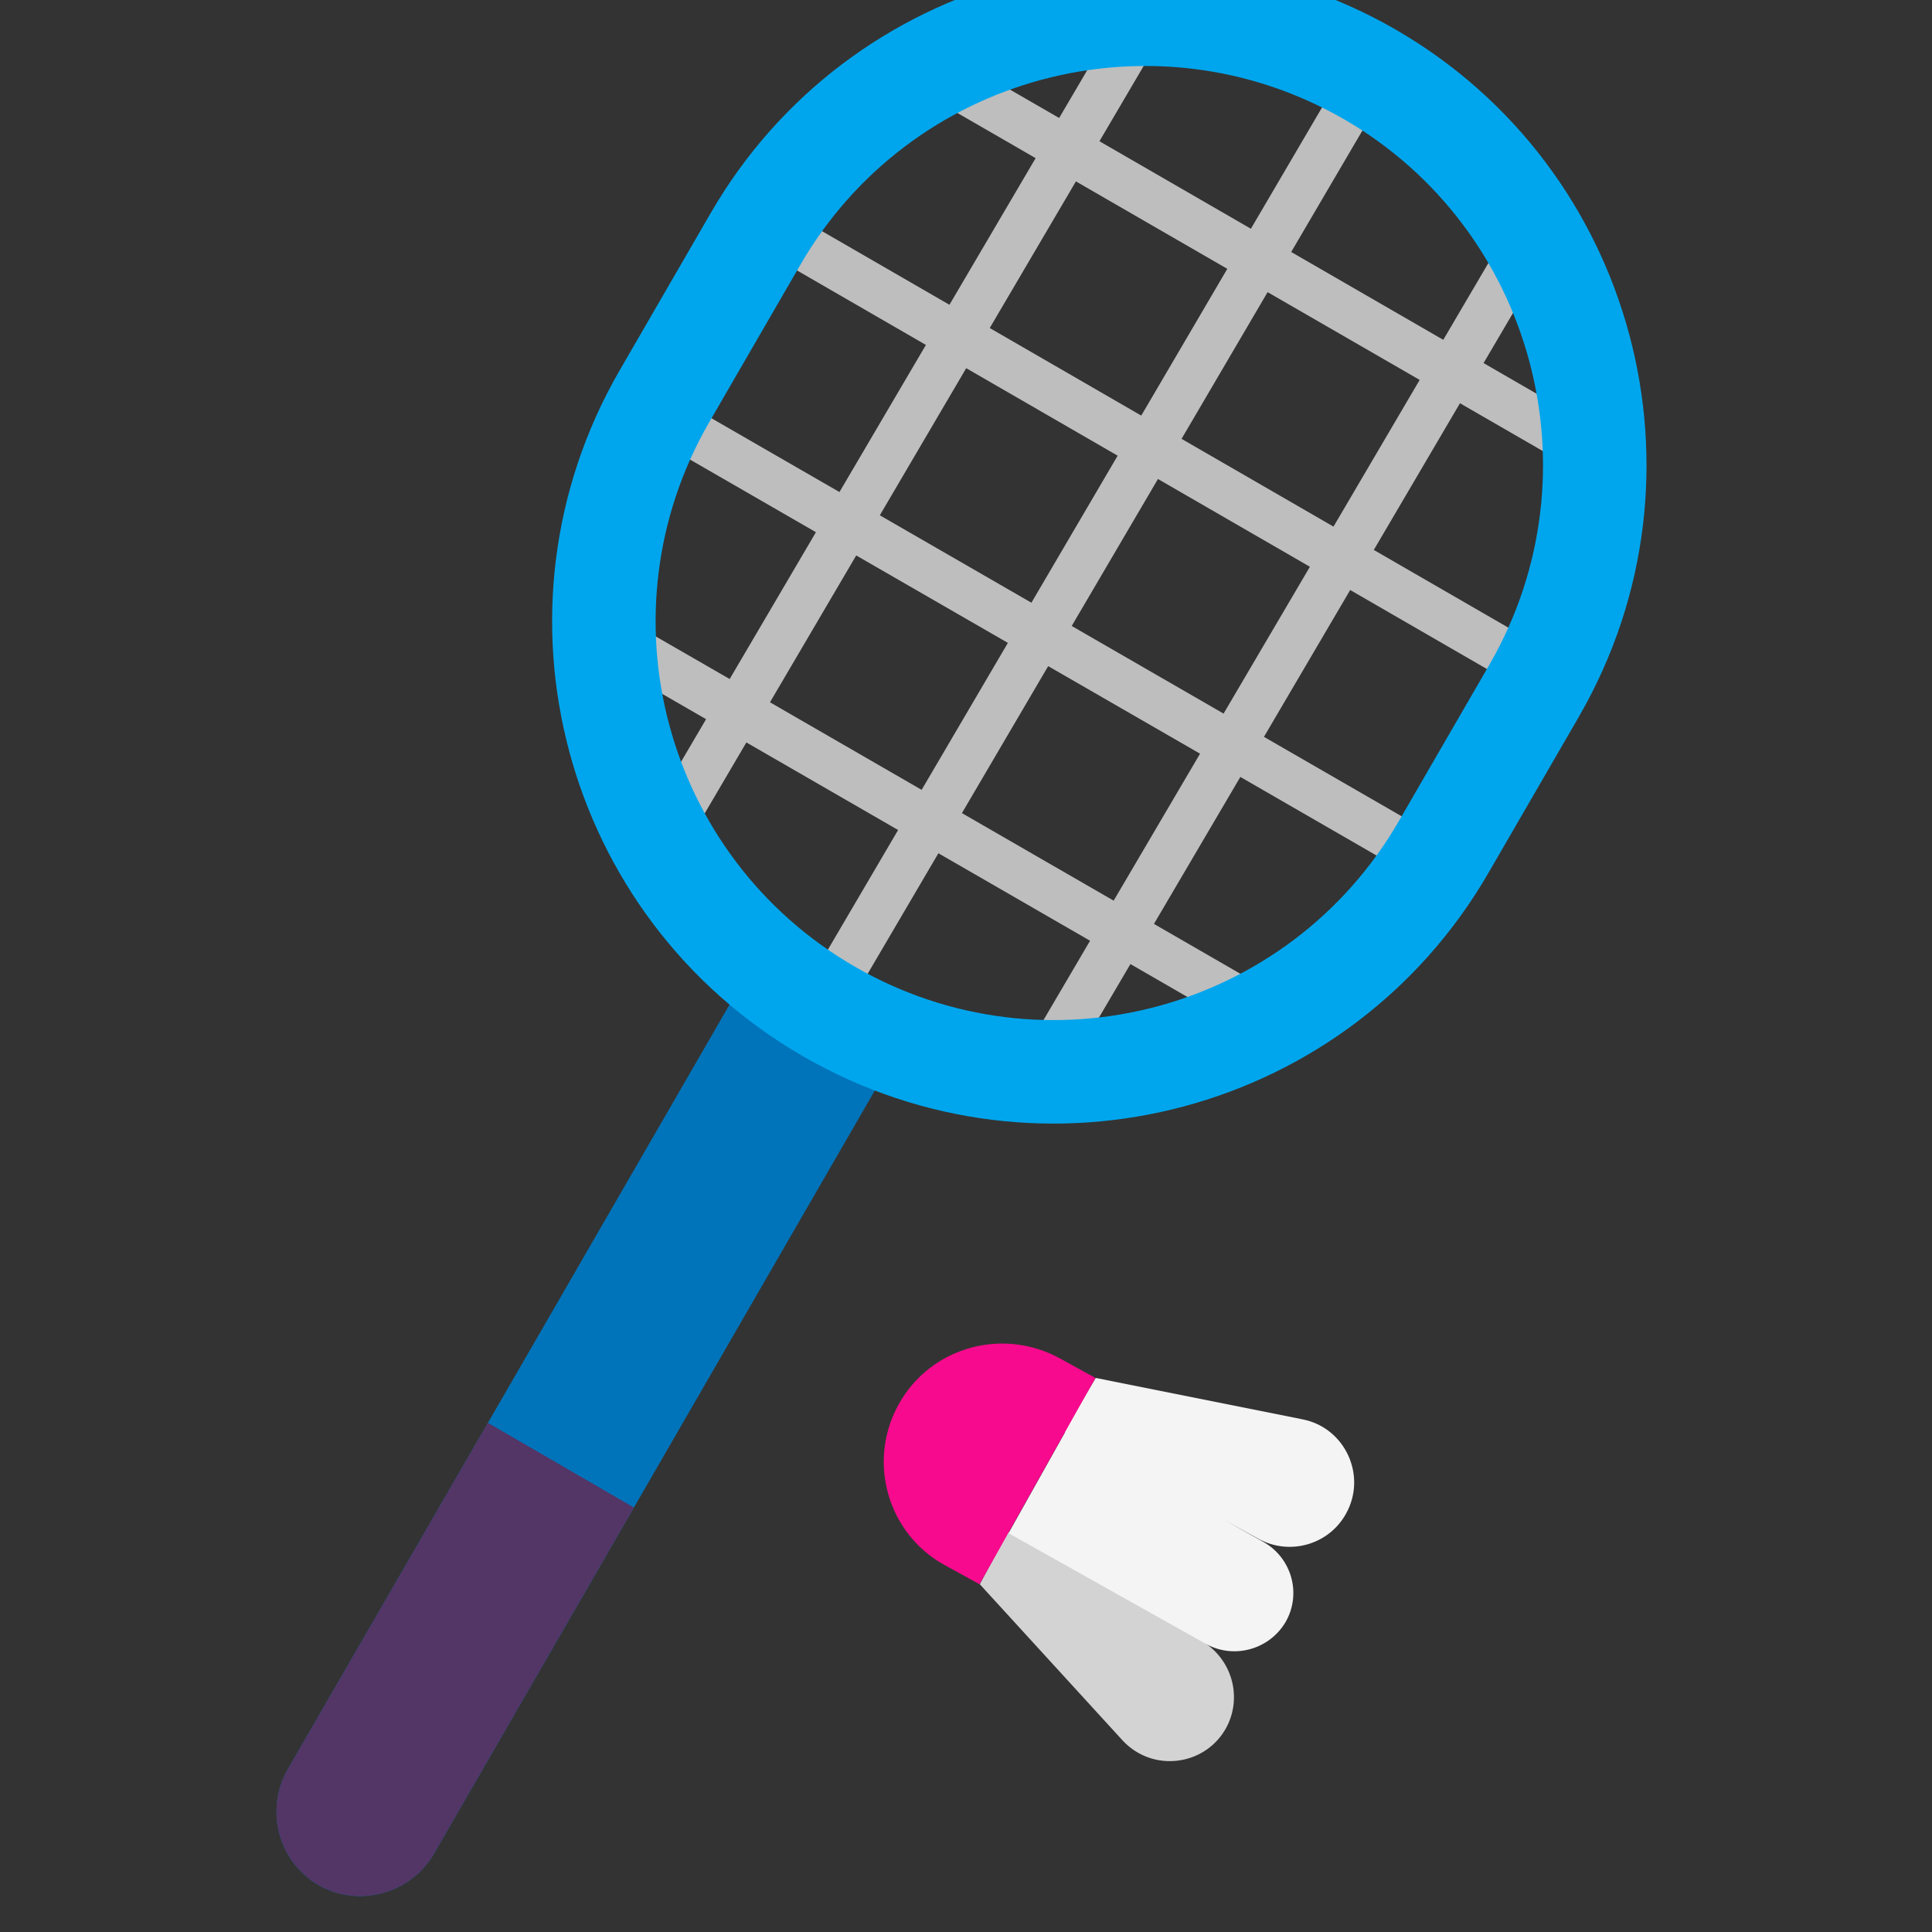 <svg viewBox="2 2 28 28" xmlns="http://www.w3.org/2000/svg">
<rect x="2" y="2" width="28" height="28" fill="#333333" stroke="none"/>
<path d="M6.616 29.32C6.036 28.98 5.836 28.24 6.166 27.65L12.856 16.07L14.976 17.29L8.286 28.87C7.946 29.45 7.196 29.65 6.616 29.32Z" fill="#0074BA"/>
<path d="M6.166 27.65C5.836 28.24 6.036 28.98 6.616 29.32C7.196 29.65 7.946 29.45 8.286 28.87L11.187 23.848L9.071 22.621L6.166 27.65Z" fill="#533566"/>
<path d="M18.916 1.709C19.077 1.804 19.131 2.01 19.036 2.171L17.934 4.047L20.129 5.315L21.235 3.429C21.329 3.269 21.536 3.215 21.696 3.309C21.857 3.403 21.911 3.61 21.816 3.771L20.713 5.652L22.917 6.925L24.025 5.039C24.119 4.879 24.326 4.825 24.486 4.919C24.647 5.014 24.701 5.22 24.606 5.381L23.501 7.262L25.104 8.188C25.265 8.281 25.321 8.487 25.228 8.649C25.134 8.81 24.928 8.865 24.767 8.772L23.159 7.844L21.91 9.97L23.984 11.168C24.146 11.261 24.201 11.467 24.108 11.629C24.014 11.79 23.808 11.845 23.647 11.752L21.568 10.551L20.318 12.679L22.414 13.888C22.575 13.981 22.631 14.187 22.538 14.348C22.445 14.51 22.238 14.565 22.077 14.472L19.976 13.26L18.724 15.39L20.384 16.348C20.546 16.441 20.601 16.647 20.508 16.809C20.415 16.97 20.208 17.025 20.047 16.932L18.383 15.972L17.466 17.531C17.372 17.692 17.165 17.745 17.005 17.651C16.844 17.556 16.79 17.35 16.885 17.189L17.798 15.634L15.6 14.366L14.476 16.281C14.382 16.441 14.176 16.495 14.015 16.401C13.854 16.307 13.8 16.1 13.895 15.939L15.016 14.029L12.817 12.76L11.906 14.311C11.812 14.471 11.605 14.525 11.445 14.431C11.284 14.336 11.23 14.13 11.325 13.969L12.233 12.423L10.637 11.502C10.476 11.409 10.42 11.203 10.514 11.041C10.607 10.88 10.813 10.825 10.974 10.918L12.575 11.841L13.825 9.713L11.847 8.572C11.686 8.479 11.63 8.273 11.723 8.112C11.816 7.95 12.023 7.895 12.184 7.988L14.166 9.131L15.419 6.999L13.417 5.842C13.256 5.749 13.2 5.543 13.293 5.381C13.387 5.22 13.593 5.165 13.754 5.258L15.76 6.417L17.009 4.292L15.347 3.332C15.186 3.239 15.13 3.033 15.223 2.871C15.317 2.71 15.523 2.655 15.684 2.748L17.35 3.71L18.455 1.829C18.549 1.669 18.756 1.615 18.916 1.709ZM13.159 12.178L15.357 13.447L16.607 11.317L14.409 10.05L13.159 12.178ZM15.941 13.784L18.14 15.053L19.392 12.923L17.191 11.654L15.941 13.784ZM20.984 10.214L18.782 8.942L17.532 11.072L19.733 12.342L20.984 10.214ZM18.198 8.604L16.003 7.336L14.751 9.468L16.948 10.735L18.198 8.604ZM16.344 6.754L18.54 8.023L19.787 5.896L17.593 4.629L16.344 6.754ZM19.124 8.36L21.326 9.632L22.575 7.506L20.371 6.234L19.124 8.36Z" fill="#BEBEBE"/>
<path d="M12.296 5.095C14.303 1.616 18.752 0.424 22.23 2.43L22.231 2.431C25.699 4.438 26.891 8.886 24.896 12.363L24.895 12.366L23.575 14.645C23.575 14.645 23.575 14.645 23.575 14.645C21.568 18.123 17.119 19.317 13.641 17.31C10.162 15.303 8.969 10.854 10.976 7.375L12.296 5.095C12.296 5.095 12.296 5.095 12.296 5.095ZM21.48 3.729C18.719 2.137 15.188 3.084 13.595 5.845L12.275 8.125C12.275 8.125 12.275 8.125 12.275 8.125C10.682 10.886 11.629 14.418 14.39 16.01C17.151 17.604 20.683 16.656 22.276 13.895L23.595 11.617C23.595 11.616 23.595 11.616 23.596 11.615C25.179 8.853 24.231 5.322 21.48 3.729Z" fill="#00A6ED"/>
<path d="M19.766 27.05C19.456 27.6 18.696 27.69 18.266 27.22L16.2 24.96L16.606 24.2L19.396 25.77C19.856 26.03 20.016 26.6 19.766 27.05Z" fill="#D3D3D3"/>
<path d="M20.876 22.57C21.496 22.69 21.816 23.39 21.506 23.94C21.256 24.39 20.686 24.55 20.236 24.3L19.746 24.03L20.316 24.35C20.716 24.58 20.866 25.09 20.636 25.5C20.406 25.9 19.896 26.05 19.486 25.83L16.616 24.22L17.435 22.758L17.42 22.75L17.88 21.97L20.876 22.57Z" fill="#F4F4F4"/>
<path d="M15.026 22.35C15.486 21.52 16.536 21.23 17.366 21.69L17.876 21.97L16.196 24.96L15.686 24.68C14.856 24.22 14.566 23.17 15.026 22.35Z" fill="#F70A8D"/>
</svg>

